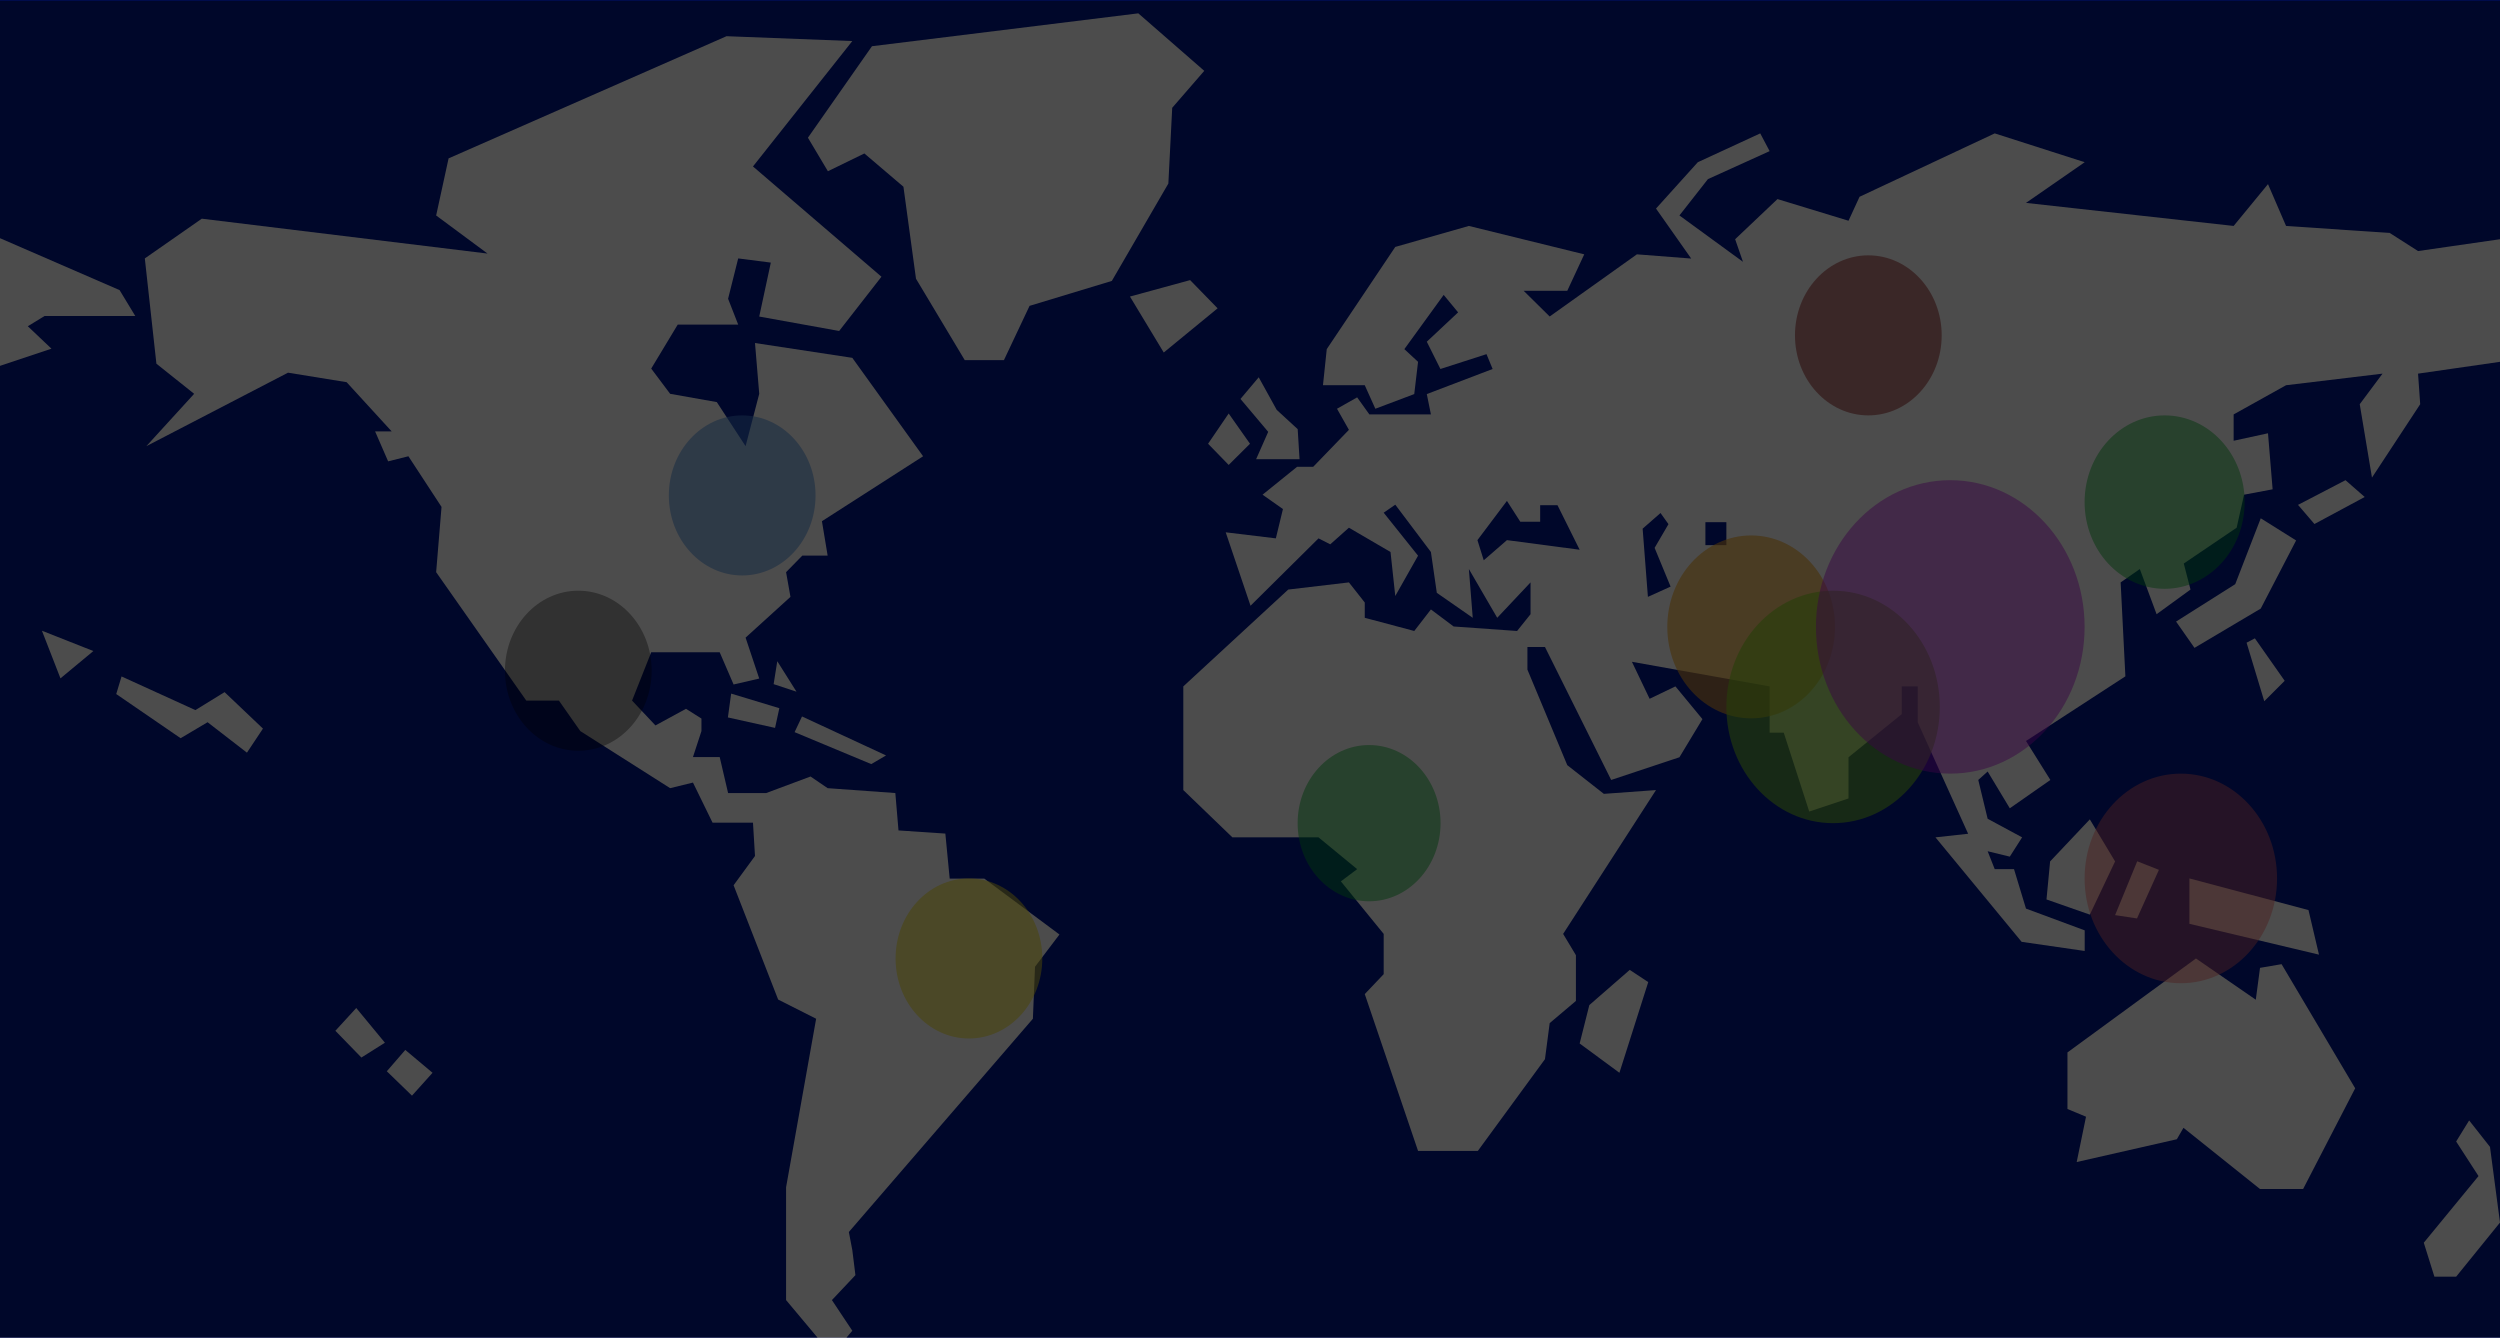 <?xml version="1.0" encoding="UTF-8"?>
<svg width="1312px" height="702px" viewBox="0 0 1312 702" version="1.1" xmlns="http://www.w3.org/2000/svg" xmlns:xlink="http://www.w3.org/1999/xlink" style="background: #FFFFFF;">
    <!-- Generator: Sketch 48.2 (47327) - http://www.bohemiancoding.com/sketch -->
    <title>infobg</title>
    <desc>Created with Sketch.</desc>
    <defs></defs>
    <g id="Page-1" stroke="none" stroke-width="1" fill="none" fill-rule="evenodd">
        <g id="infobg">
            <rect id="Rectangle" fill="#00168E" x="0" y="-4" width="1312" height="706"></rect>
            <g id="Group-9" transform="translate(0, 7)">
                <polygon id="Rectangle-52" fill="#FFFFFF" points="1152.437 496 1183.837 517.649 1186.062 500.926 1197.375 498.995 1236 564.144 1208.669 617 1186.062 617 1145.887 584.875 1142.411 590.872 1089.848 602.839 1094.74 579.051 1085 575.003 1085 545.314"></polygon>
                <polygon id="Rectangle-51" fill="#FFFFFF" points="1149 454 1211.495 470.61 1217 494 1149 477.82"></polygon>
                <polygon id="Rectangle-50" fill="#FFFFFF" points="1121.609 445 1133 449.491 1121.5 475 1110 473.261"></polygon>
                <polygon id="Rectangle-40" fill="#FFFFFF" points="660.578 191 670.019 208.099 681.027 218.213 682 234 659.205 234 665.551 219.636 651 202.36"></polygon>
                <polygon id="Rectangle-39" fill="#FFFFFF" points="634 225.88 644.807 210 656 225.88 644.807 237"></polygon>
                <polygon id="Rectangle-38" fill="#FFFFFF" points="593 148.63 624.575 140 639 154.806 610.734 178"></polygon>
                <polygon id="Rectangle-36" fill="#FFFFFF" points="420.896 369 465 389.453 457.234 394 417 377.229"></polygon>
                <polygon id="Rectangle-32" fill="#FFFFFF" points="212.698 544 227 556 216.207 568 203 555.204"></polygon>
                <polygon id="Rectangle-28" fill="#FFFFFF" points="0 118 62.758 145.252 71 158.844 23.373 158.844 14.596 164.217 27.009 175.99 0 185"></polygon>
                <polygon id="Rectangle-29" fill="#FFFFFF" points="22 324 49 334.668 31.729 349"></polygon>
                <polygon id="Rectangle-30" fill="#FFFFFF" points="63.787 348 102.534 365.661 117.857 356.23 138 375.368 129.595 388 108.934 372.023 94.786 380.414 61 357.232"></polygon>
                <polygon id="Rectangle-31" fill="#FFFFFF" points="186.964 522 202 540.215 189.659 548 176 533.957"></polygon>
                <polygon id="Rectangle-33" fill="#FFFFFF" points="105.902 107.764 255.856 126.072 228.888 106.088 235.417 76.114 381.271 12 447.294 14.543 395.163 80.361 462.589 138.221 440.387 166.698 398.445 159.124 404.527 130.812 387.407 128.619 382.102 149.785 387.407 163.355 355.666 163.355 341.756 186.439 351.692 199.676 376.179 204.019 391.28 227.154 398.445 199.676 396.219 173.018 447.294 180.792 484.442 232.447 431.348 266.526 434.346 284.57 421.069 284.57 412.534 293.28 414.835 306.238 391.28 327.63 398.445 349.103 384.987 352.22 377.694 335.311 341.756 335.311 331.705 360.674 343.982 373.704 360.009 364.978 368.123 370.102 368.123 376.68 363.667 390.292 377.694 390.292 382.102 409.189 402.095 409.189 425.366 400.512 434.346 406.63 469.87 409.189 471.531 428.807 496.12 430.461 498.397 454.099 516.565 454.099 556 483.426 543.175 500.344 542.066 527.636 445.478 639.552 447.294 649.06 448.925 662.195 436.589 675.283 447.294 691.372 436.589 704 412.534 675.283 412.534 616.076 428.31 527.636 408.369 517.56 384.987 457.588 396.219 442.219 395.163 424.727 373.943 424.727 363.667 403.692 351.692 406.63 304.543 376.68 293.32 360.674 276.198 360.674 228.888 293.28 231.715 259.028 214.33 232.447 203.69 235.114 196.853 219.407 205.557 219.407 181.9 193.57 151.153 188.583 76.803 227.154 101.884 199.676 82.079 183.863 76 128.619"></polygon>
                <polygon id="Rectangle-34" fill="#FFFFFF" points="407.916 340 418 356 406 352.042"></polygon>
                <polygon id="Rectangle-35" fill="#FFFFFF" points="383.709 357 409 364.667 406.746 375 382 369.51"></polygon>
                <polygon id="Rectangle-37" fill="#FFFFFF" points="457.61 17.253 597.387 4.54747351e-13 632 30.18 615.178 49.567 613.155 89.322 583.493 140.423 540.314 153.516 526.862 182 506.301 182 480.713 139.278 474.123 91 453.619 73.536 434.48 82.863 424 65.275"></polygon>
                <polygon id="Rectangle-41" fill="#FFFFFF" points="732.237 122.584 770.868 111.573 831.408 126.476 822.505 145.604 799.608 145.604 813.274 159.094 859.047 126.476 887.539 128.69 869.071 102.456 891.007 78.129 923.772 63 928.704 72.316 896.324 86.998 881.365 106.072 914.707 130.397 910.601 118.544 932.817 97.477 970.102 108.845 975.893 96.269 1046.835 63 1094.051 78.129 1063.237 99.483 1172.212 111.573 1190.243 89.629 1199.719 111.573 1254.145 115.269 1268.994 124.751 1312 118.544 1312 182.881 1268.994 189.087 1270.12 205.128 1244.812 243.65 1238.388 205.128 1250.349 189.087 1199.719 195.166 1172.212 210.488 1172.212 224.307 1190.243 220.381 1192.674 249.791 1177.68 252.612 1173.795 269.943 1146.048 288.732 1149.581 302.397 1131.78 315.335 1122.981 291.632 1112.915 298.643 1115.406 347.945 1063.237 381.858 1076.033 402.319 1054.743 417.195 1043.115 397.89 1038.198 402.319 1043.115 422.689 1061.205 432.439 1054.743 442.565 1043.115 439.726 1046.835 449.124 1056.953 449.124 1063.237 469.834 1094.051 481.252 1094.051 492.071 1060.949 487.278 1015.725 432.439 1032.876 430.553 1006.425 372.098 1006.425 353.213 998.052 353.213 998.052 367.781 970.102 390.411 970.102 412.032 949.479 418.909 936.103 377.502 928.704 377.502 928.704 353.213 856.433 340.309 865.715 359.722 879.262 353.213 893.44 370.4 881.365 390.411 845.544 402.319 810.795 332.534 801.593 332.534 801.593 344.429 822.505 394.557 841.702 409.614 869.071 407.627 820.332 483.112 827.041 494.28 827.041 518.29 813.274 529.929 810.795 548.853 775.572 597 744.194 597 716.225 514.694 726.158 504.237 726.158 483.112 703.69 455.539 712.231 449.124 691.958 432.439 646.747 432.439 621 407.627 621 353.213 676.072 302.397 707.908 298.643 716.225 309.193 716.225 317.223 742.199 324.142 750.944 312.836 762.872 321.778 796.162 324.142 803.226 315.335 803.226 298.643 785.741 317.223 770.868 291.632 772.89 317.223 754.037 304.114 750.944 282.692 732.237 257.856 726.158 262.066 744.194 284.631 732.237 305.794 729.745 282.692 707.908 269.943 698.116 278.663 691.958 275.536 656.272 310.896 643.249 272.357 669.564 275.536 673.285 260.147 662.587 252.612 680.716 237.968 689.173 237.968 707.908 218.578 701.656 207.512 712.231 201.534 718.651 210.488 750.944 210.488 748.783 199.811 783.329 186.644 780.11 178.857 755.932 186.644 748.783 172.329 765.212 156.929 757.643 147.761 737.008 176.225 744.194 182.881 742.199 199.811 721.782 207.512 716.225 195.166 694.294 195.166 696.279 176.225"></polygon>
                <polygon id="Rectangle-45" fill="#FFFFFF" points="855.28 502 865 508.401 849.872 556 829 540.616 834.082 520.462"></polygon>
                <polygon id="Rectangle-46" fill="#FFFFFF" points="1206 257.956 1230.915 245 1241 253.822 1214.615 268"></polygon>
                <polygon id="Rectangle-47" fill="#FFFFFF" points="1173.049 299.569 1186.439 265 1205 276.627 1186.439 312.38 1151.666 333 1142 319.194"></polygon>
                <polygon id="Rectangle-48" fill="#FFFFFF" points="1179 330.284 1183.357 328 1199 350.285 1188.284 361"></polygon>
                <polygon id="Rectangle-49" fill="#FFFFFF" points="1075.897 445.074 1096.741 423 1110 445.074 1096.741 473 1074 465.033"></polygon>
                <polygon id="Rectangle-53" fill="#FFFFFF" points="1288.986 592.062 1295.806 581 1306.747 594.881 1312 634.591 1288.986 663 1277.573 663 1272 645.172 1300.72 610.2"></polygon>
                <g id="Group-5" transform="translate(775, 255)" fill="#00168E">
                    <polygon id="Rectangle-42" points="0.36 21.46 15.837 0.875 22.86 11.82 33.283 11.82 33.283 3.113 42.362 3.113 54 26.5 15.837 21.46 3.664 32.035"></polygon>
                    <polygon id="Rectangle-43" points="87.054 15.444 96.44 7.227 100.611 13.076 93.34 25.522 101.725 45.851 89.823 51.233"></polygon>
                    <rect id="Rectangle-44" x="120" y="12.045" width="11" height="12.045"></rect>
                </g>
                <ellipse id="Oval-4" fill="#F5A623" opacity="0.625" cx="919" cy="322" rx="44" ry="48"></ellipse>
                <ellipse id="Oval-4" fill="#00B126" opacity="0.484" cx="718.5" cy="425" rx="37.5" ry="41"></ellipse>
                <ellipse id="Oval-4" fill="#00B126" opacity="0.479" cx="1136" cy="256.5" rx="42" ry="45.5"></ellipse>
                <ellipse id="Oval-4" fill="#7ED321" opacity="0.602" cx="962" cy="364" rx="56" ry="61"></ellipse>
                <ellipse id="Oval-4" fill="#BD0FE1" opacity="0.485" cx="1023.5" cy="322" rx="70.5" ry="77"></ellipse>
                <ellipse id="Oval-4" fill="#000000" opacity="0.359" cx="303.5" cy="345" rx="38.5" ry="42"></ellipse>
                <ellipse id="Oval-4" fill="#4A90E2" opacity="0.543" cx="389.5" cy="253" rx="38.5" ry="42"></ellipse>
                <ellipse id="Oval-4" fill="#F8E71C" opacity="0.543" cx="508.5" cy="496" rx="38.5" ry="42"></ellipse>
                <ellipse id="Oval-4" fill="#941E1E" opacity="0.543" cx="980.5" cy="169" rx="38.5" ry="42"></ellipse>
                <ellipse id="Oval-4" fill="#FF6E6E" opacity="0.485" cx="1144.5" cy="454" rx="50.5" ry="55"></ellipse>
            </g>
            <rect id="Rectangle-2" fill="#000000" opacity="0.702" x="0" y="0.157" width="1312" height="701.843"></rect>
        </g>
    </g>
</svg>